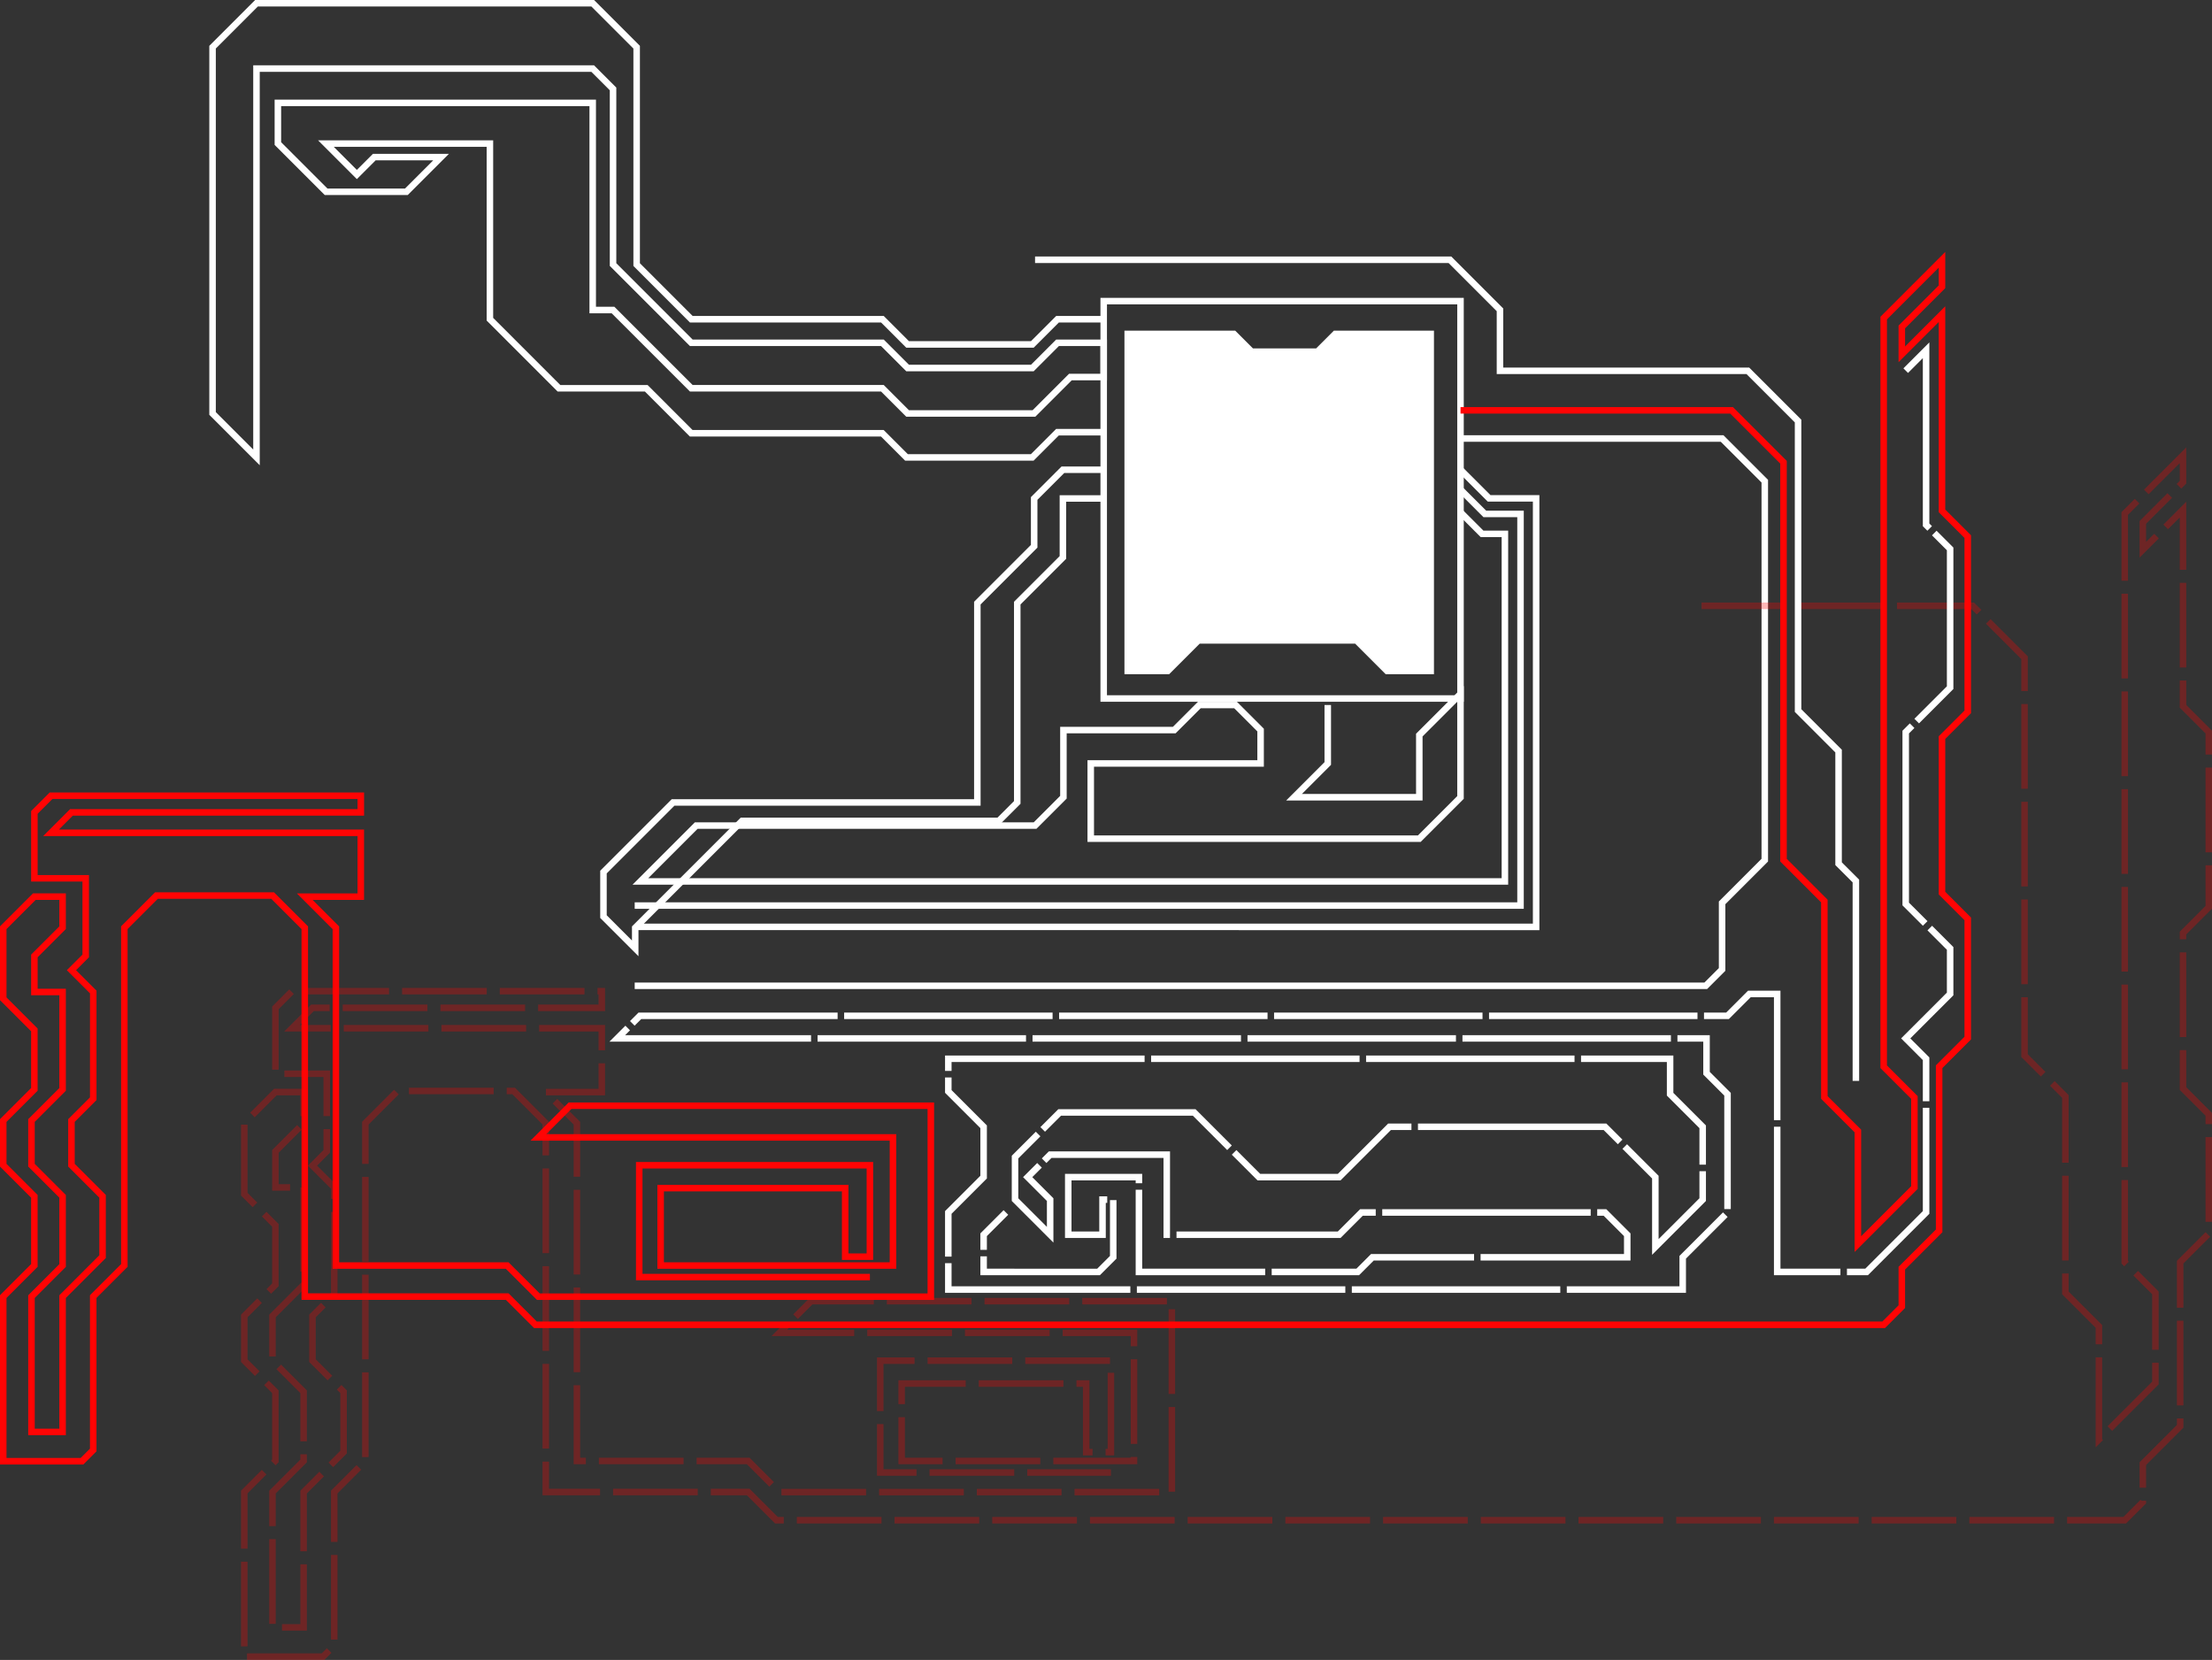 <svg xmlns="http://www.w3.org/2000/svg" width="339.568" height="254.807" viewBox="0 0 339.568 254.807">
  <rect x="0" y="0" width="339.568" height="254.807" fill="#333333" stroke="none"/>
  <g id="Group_3" data-name="Group 3" transform="translate(-45.356 -1604.25)">
    <path id="Path_3" data-name="Path 3" d="M926.137,1775.135v61h54.772v-61Z" transform="translate(-711.349 -124.664)" fill="none" stroke="#fff" stroke-width="1"/>
    <path id="Path_4" data-name="Path 4" d="M928.558,1777.582h17l2.726,2.726h9.7l2.726-2.726h15.361v52.738h-7.409l-4.687-4.687H940.108l-4.687,4.687h-6.863Z" transform="translate(-710.586 -122.578)" fill="#fff"/>
    <path id="Path_5" data-name="Path 5" d="M998.06,1794.816l4.393,4.393h7.218v65.779H871.725" transform="translate(-728.5 -118.461)" fill="none" stroke="#fff" stroke-width="1"/>
    <path id="Path_6" data-name="Path 6" d="M998.165,1797.135l3.735,3.735h5.478v60.116H871.394" transform="translate(-728.605 -117.73)" fill="none" stroke="#fff" stroke-width="1"/>
    <path id="Path_7" data-name="Path 7" d="M997.956,1799.786l3.309,3.309h3.508v53.352H872.056l8.574-8.574h52.015l4.355-4.355v-10.309h17.017l3.847-3.847h5.557l3.847,3.847v5.129H941.194v11.541h50.438l6.323-6.323v-15.9l-6.323,6.323v9.542H972.4l5.18-5.18v-8.976" transform="translate(-728.396 -116.894)" fill="none" stroke="#fff" stroke-width="1"/>
    <path id="Path_8" data-name="Path 8" d="M998.165,1791.17h40.159l6.552,6.552v58.171l-6.552,6.552v10.228l-2.509,2.509H871.394" transform="translate(-728.605 -119.61)" fill="none" stroke="#fff" stroke-width="1"/>
    <path id="Path_9" data-name="Path 9" d="M1021.4,1793.425h41.615l7.968,7.968v61.08l6.267,6.268v30.154l5.15,5.15v17.36l8.674-8.674v-13.836l-4.713-4.713V1779.261l8.95-8.95v4.145l-6.167,6.167v4.2l6.167-6.167v30.195l3.954,3.954v26.9l-3.954,3.955v23.867l3.954,3.955v18.3l-4.392,4.392v25.2l-5.729,5.729v5.906l-2.783,2.783H879.387l-4.33-4.33h-31.08v-56.626l-4.934-4.934h-17.83l-4.934,4.934v51.85l-4.776,4.776v23.551l-1.722,1.722h-12.09v-25.273l4.776-4.776V1914.07l-4.776-4.776v-6.858l4.776-4.776v-9.135l-4.776-4.776v-10.905l4.776-4.776H806.8v4.776l-4.329,4.329v5.535H806.8v14.952l-4.776,4.776v6.858l4.776,4.776v10.623l-4.776,4.776v20.769H806.8v-20.769l6.137-6.137v-9.262l-4.776-4.776v-6.858l3.346-3.346v-16.382l-3.346-3.346,2.189-2.189v-11.917h-7.879v-10.117l2.558-2.558h47.55v2.558H808.159l-3.132,3.132h47.55v9.8h-8.6l4.776,4.776v51.85h26.3l4.776,4.776h60.255v-29.31H884.7l-4.865,4.865h54.438v19.669H898.609v-11.887h28.328v10.527h3.794v-14.038H895.321v17.169h35.409" transform="translate(-751.836 -126.185)" fill="none" stroke="#ff0404" stroke-width="1"/>
    <path id="Path_14" data-name="Path 14" d="M1021.4,1793.425h41.615l7.968,7.968v61.08l6.267,6.268v30.154l5.15,5.15v17.36l8.674-8.674v-13.836l-4.713-4.713V1779.261l8.95-8.95v4.145l-6.167,6.167v4.2l6.167-6.167v30.195l3.954,3.954v26.9l-3.954,3.955v23.867l3.954,3.955v18.3l-4.392,4.392v25.2l-5.729,5.729v5.906l-2.783,2.783H879.387l-4.33-4.33h-31.08v-56.626l-4.934-4.934h-17.83l-4.934,4.934v51.85l-4.776,4.776v23.551l-1.722,1.722h-12.09v-25.273l4.776-4.776V1914.07l-4.776-4.776v-6.858l4.776-4.776v-9.135l-4.776-4.776v-10.905l4.776-4.776H806.8v4.776l-4.329,4.329v5.535H806.8v14.952l-4.776,4.776v6.858l4.776,4.776v10.623l-4.776,4.776v20.769H806.8v-20.769l6.137-6.137v-9.262l-4.776-4.776v-6.858l3.346-3.346v-16.382l-3.346-3.346,2.189-2.189v-11.917h-7.879v-10.117l2.558-2.558h47.55v2.558H808.159l-3.132,3.132h47.55v9.8h-8.6l4.776,4.776v51.85h26.3l4.776,4.776h60.255v-29.31H884.7l-4.865,4.865h54.438v19.669H898.609v-11.887h28.328v10.527h3.794v-14.038H895.321v17.169h35.409" transform="translate(-714.836 -96.185)" fill="none" stroke="#ff0404" stroke-width="1" stroke-dasharray="13 2" opacity="0.29"/>
    <path id="Path_10" data-name="Path 10" d="M1067.151,1784l3.128-3.128v26.8l3.691,3.691v21.3l-6.819,6.819v26.39l6.819,6.819v6.991l-6.819,6.819,3.128,3.128v23.591l-9.13,9.13h-13.726v-42.667h-4.275l-3.353,3.353H872.83l-3.466,3.466h167.209v5.346l3.223,3.223v18.149l-6.879,6.879v4.958H920.177v-11.837l5.423-5.423v-7.729l-5.423-5.423v-5.016h110.806v5.441l5,5v11.179l-7.266,7.266v-10.716l-7.729-7.729H987.91l-7.729,7.729H967.853l-9.931-9.931H937.275l-6.855,6.855v6.526l5.393,5.393v-5.393l-3.45-3.45,3.45-3.45h17.9v12.292h26.466l3.42-3.42h37.384l3.42,3.42v3.459H985.28l-2.251,2.251H949.441v-14.552H938.59v8.842h5.261v-5.393h1.644v8.852l-2.251,2.251H925.6v-5.71l3.42-3.42" transform="translate(-729.245 -122.857)" fill="none" stroke="#fff" stroke-width="1" stroke-dasharray="32 1"/>
    <path id="Path_11" data-name="Path 11" d="M918.124,1770.311h63.689l7.682,7.682v9.365h38.054l7.706,7.706v44.442l6.22,6.22v17.29l2.656,2.656v30.684" transform="translate(-713.875 -126.185)" fill="none" stroke="#fff" stroke-width="1"/>
    <path id="Path_12" data-name="Path 12" d="M958.923,1788.872h-7.086l-3.87,3.87H928.821l-3.87-3.87H895.612l-8.386-8.386v-33.372l-6.743-6.743H828.865l-6.742,6.743v56.225l6.742,6.742V1750.4h51.618l3.12,3.121v26.963l12.008,12.008h29.339l3.87,3.87h19.147l3.87-3.87h7.086v5.256H953.81l-5.59,5.59h-19.4l-3.87-3.87H895.612L883.6,1787.462h-3.12v-31.8h-48.33v6.247l7.4,7.4h12.328l5.324-5.324H846.949l-2.675,2.675-4.75-4.75H864.7v26.962l10.6,10.6h13.4l6.9,6.905h29.339l3.707,3.707h19.309l3.87-3.869h7.086" transform="translate(-744.136 -135.622)" fill="none" stroke="#fff" stroke-width="1"/>
    <path id="Path_13" data-name="Path 13" d="M944.541,1794.816h-6.264l-4.41,4.41v7.338l-8.723,8.723v30.6H878.435l-10.686,10.686v6.839l4.874,4.874v-3.164l16.411-16.411h39.412l2.824-2.823v-30.6l7.008-7.008v-9.054h6.264" transform="translate(-729.754 -118.461)" fill="none" stroke="#fff" stroke-width="1"/>
  </g>
</svg>
